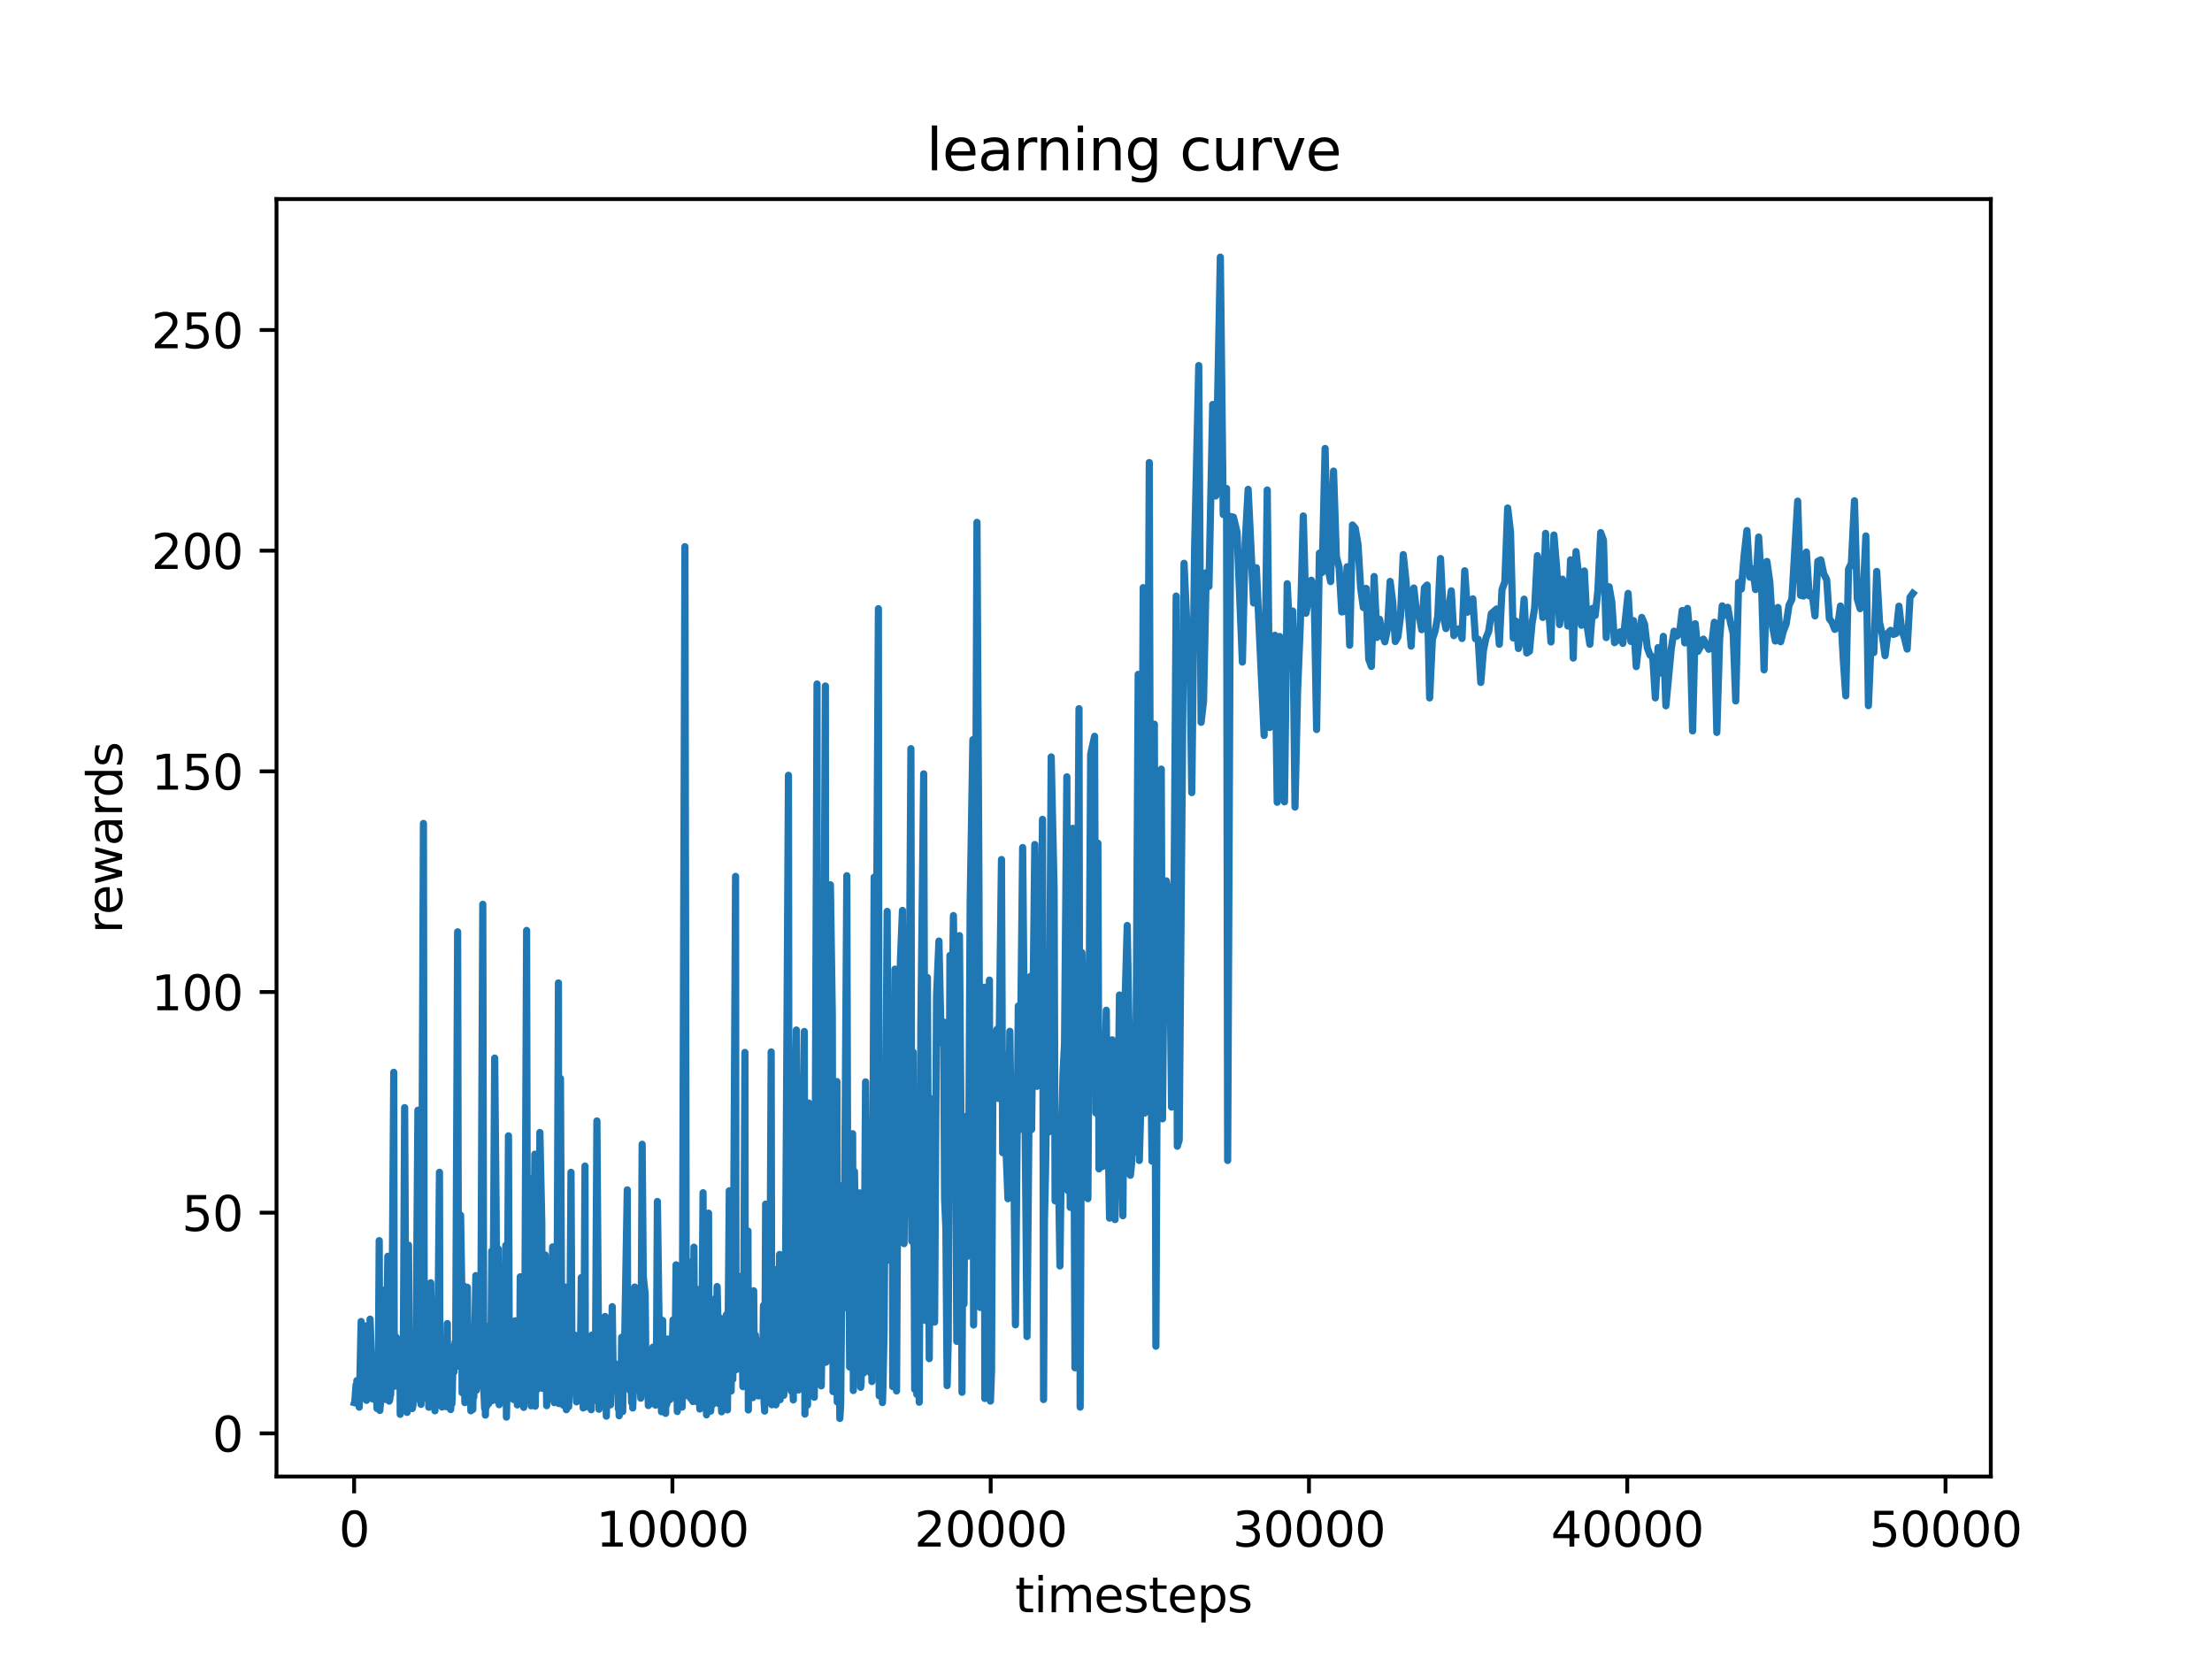 <?xml version="1.0" encoding="utf-8" standalone="no"?>
<!DOCTYPE svg PUBLIC "-//W3C//DTD SVG 1.1//EN"
  "http://www.w3.org/Graphics/SVG/1.1/DTD/svg11.dtd">
<svg xmlns:xlink="http://www.w3.org/1999/xlink" width="460.8pt" height="345.6pt" viewBox="0 0 460.8 345.6" xmlns="http://www.w3.org/2000/svg" version="1.1">
 <defs>
  <style type="text/css">*{stroke-linejoin: round; stroke-linecap: butt}</style>
 </defs>
 <g id="figure_1">
  <g id="patch_1">
   <path d="M 0 345.6 
L 460.8 345.6 
L 460.8 0 
L 0 0 
z
" style="fill: #ffffff"/>
  </g>
  <g id="axes_1">
   <g id="patch_2">
    <path d="M 57.6 307.584 
L 414.72 307.584 
L 414.72 41.472 
L 57.6 41.472 
z
" style="fill: #ffffff"/>
   </g>
   <g id="matplotlib.axis_1">
    <g id="xtick_1">
     <g id="line2d_1">
      <defs>
       <path id="m9be6bb7a06" d="M 0 0 
L 0 3.5 
" style="stroke: #000000; stroke-width: 0.8"/>
      </defs>
      <g>
       <use xlink:href="#m9be6bb7a06" x="73.773" y="307.584" style="stroke: #000000; stroke-width: 0.8"/>
      </g>
     </g>
     <g id="text_1">
      <!-- 0 -->
      <g transform="translate(70.592 322.182) scale(0.1 -0.1)">
       <defs>
        <path id="DejaVuSans-30" d="M 2034 4250 
Q 1547 4250 1301 3770 
Q 1056 3291 1056 2328 
Q 1056 1369 1301 889 
Q 1547 409 2034 409 
Q 2525 409 2770 889 
Q 3016 1369 3016 2328 
Q 3016 3291 2770 3770 
Q 2525 4250 2034 4250 
z
M 2034 4750 
Q 2819 4750 3233 4129 
Q 3647 3509 3647 2328 
Q 3647 1150 3233 529 
Q 2819 -91 2034 -91 
Q 1250 -91 836 529 
Q 422 1150 422 2328 
Q 422 3509 836 4129 
Q 1250 4750 2034 4750 
z
" transform="scale(0.016)"/>
       </defs>
       <use xlink:href="#DejaVuSans-30"/>
      </g>
     </g>
    </g>
    <g id="xtick_2">
     <g id="line2d_2">
      <g>
       <use xlink:href="#m9be6bb7a06" x="140.076" y="307.584" style="stroke: #000000; stroke-width: 0.8"/>
      </g>
     </g>
     <g id="text_2">
      <!-- 10000 -->
      <g transform="translate(124.17 322.182) scale(0.1 -0.1)">
       <defs>
        <path id="DejaVuSans-31" d="M 794 531 
L 1825 531 
L 1825 4091 
L 703 3866 
L 703 4441 
L 1819 4666 
L 2450 4666 
L 2450 531 
L 3481 531 
L 3481 0 
L 794 0 
L 794 531 
z
" transform="scale(0.016)"/>
       </defs>
       <use xlink:href="#DejaVuSans-31"/>
       <use xlink:href="#DejaVuSans-30" x="63.623"/>
       <use xlink:href="#DejaVuSans-30" x="127.246"/>
       <use xlink:href="#DejaVuSans-30" x="190.869"/>
       <use xlink:href="#DejaVuSans-30" x="254.492"/>
      </g>
     </g>
    </g>
    <g id="xtick_3">
     <g id="line2d_3">
      <g>
       <use xlink:href="#m9be6bb7a06" x="206.38" y="307.584" style="stroke: #000000; stroke-width: 0.8"/>
      </g>
     </g>
     <g id="text_3">
      <!-- 20000 -->
      <g transform="translate(190.474 322.182) scale(0.1 -0.1)">
       <defs>
        <path id="DejaVuSans-32" d="M 1228 531 
L 3431 531 
L 3431 0 
L 469 0 
L 469 531 
Q 828 903 1448 1529 
Q 2069 2156 2228 2338 
Q 2531 2678 2651 2914 
Q 2772 3150 2772 3378 
Q 2772 3750 2511 3984 
Q 2250 4219 1831 4219 
Q 1534 4219 1204 4116 
Q 875 4013 500 3803 
L 500 4441 
Q 881 4594 1212 4672 
Q 1544 4750 1819 4750 
Q 2544 4750 2975 4387 
Q 3406 4025 3406 3419 
Q 3406 3131 3298 2873 
Q 3191 2616 2906 2266 
Q 2828 2175 2409 1742 
Q 1991 1309 1228 531 
z
" transform="scale(0.016)"/>
       </defs>
       <use xlink:href="#DejaVuSans-32"/>
       <use xlink:href="#DejaVuSans-30" x="63.623"/>
       <use xlink:href="#DejaVuSans-30" x="127.246"/>
       <use xlink:href="#DejaVuSans-30" x="190.869"/>
       <use xlink:href="#DejaVuSans-30" x="254.492"/>
      </g>
     </g>
    </g>
    <g id="xtick_4">
     <g id="line2d_4">
      <g>
       <use xlink:href="#m9be6bb7a06" x="272.683" y="307.584" style="stroke: #000000; stroke-width: 0.8"/>
      </g>
     </g>
     <g id="text_4">
      <!-- 30000 -->
      <g transform="translate(256.777 322.182) scale(0.1 -0.1)">
       <defs>
        <path id="DejaVuSans-33" d="M 2597 2516 
Q 3050 2419 3304 2112 
Q 3559 1806 3559 1356 
Q 3559 666 3084 287 
Q 2609 -91 1734 -91 
Q 1441 -91 1130 -33 
Q 819 25 488 141 
L 488 750 
Q 750 597 1062 519 
Q 1375 441 1716 441 
Q 2309 441 2620 675 
Q 2931 909 2931 1356 
Q 2931 1769 2642 2001 
Q 2353 2234 1838 2234 
L 1294 2234 
L 1294 2753 
L 1863 2753 
Q 2328 2753 2575 2939 
Q 2822 3125 2822 3475 
Q 2822 3834 2567 4026 
Q 2313 4219 1838 4219 
Q 1578 4219 1281 4162 
Q 984 4106 628 3988 
L 628 4550 
Q 988 4650 1302 4700 
Q 1616 4750 1894 4750 
Q 2613 4750 3031 4423 
Q 3450 4097 3450 3541 
Q 3450 3153 3228 2886 
Q 3006 2619 2597 2516 
z
" transform="scale(0.016)"/>
       </defs>
       <use xlink:href="#DejaVuSans-33"/>
       <use xlink:href="#DejaVuSans-30" x="63.623"/>
       <use xlink:href="#DejaVuSans-30" x="127.246"/>
       <use xlink:href="#DejaVuSans-30" x="190.869"/>
       <use xlink:href="#DejaVuSans-30" x="254.492"/>
      </g>
     </g>
    </g>
    <g id="xtick_5">
     <g id="line2d_5">
      <g>
       <use xlink:href="#m9be6bb7a06" x="338.987" y="307.584" style="stroke: #000000; stroke-width: 0.8"/>
      </g>
     </g>
     <g id="text_5">
      <!-- 40000 -->
      <g transform="translate(323.08 322.182) scale(0.1 -0.1)">
       <defs>
        <path id="DejaVuSans-34" d="M 2419 4116 
L 825 1625 
L 2419 1625 
L 2419 4116 
z
M 2253 4666 
L 3047 4666 
L 3047 1625 
L 3713 1625 
L 3713 1100 
L 3047 1100 
L 3047 0 
L 2419 0 
L 2419 1100 
L 313 1100 
L 313 1709 
L 2253 4666 
z
" transform="scale(0.016)"/>
       </defs>
       <use xlink:href="#DejaVuSans-34"/>
       <use xlink:href="#DejaVuSans-30" x="63.623"/>
       <use xlink:href="#DejaVuSans-30" x="127.246"/>
       <use xlink:href="#DejaVuSans-30" x="190.869"/>
       <use xlink:href="#DejaVuSans-30" x="254.492"/>
      </g>
     </g>
    </g>
    <g id="xtick_6">
     <g id="line2d_6">
      <g>
       <use xlink:href="#m9be6bb7a06" x="405.29" y="307.584" style="stroke: #000000; stroke-width: 0.8"/>
      </g>
     </g>
     <g id="text_6">
      <!-- 50000 -->
      <g transform="translate(389.384 322.182) scale(0.1 -0.1)">
       <defs>
        <path id="DejaVuSans-35" d="M 691 4666 
L 3169 4666 
L 3169 4134 
L 1269 4134 
L 1269 2991 
Q 1406 3038 1543 3061 
Q 1681 3084 1819 3084 
Q 2600 3084 3056 2656 
Q 3513 2228 3513 1497 
Q 3513 744 3044 326 
Q 2575 -91 1722 -91 
Q 1428 -91 1123 -41 
Q 819 9 494 109 
L 494 744 
Q 775 591 1075 516 
Q 1375 441 1709 441 
Q 2250 441 2565 725 
Q 2881 1009 2881 1497 
Q 2881 1984 2565 2268 
Q 2250 2553 1709 2553 
Q 1456 2553 1204 2497 
Q 953 2441 691 2322 
L 691 4666 
z
" transform="scale(0.016)"/>
       </defs>
       <use xlink:href="#DejaVuSans-35"/>
       <use xlink:href="#DejaVuSans-30" x="63.623"/>
       <use xlink:href="#DejaVuSans-30" x="127.246"/>
       <use xlink:href="#DejaVuSans-30" x="190.869"/>
       <use xlink:href="#DejaVuSans-30" x="254.492"/>
      </g>
     </g>
    </g>
    <g id="text_7">
     <!-- timesteps -->
     <g transform="translate(211.444 335.861) scale(0.1 -0.1)">
      <defs>
       <path id="DejaVuSans-74" d="M 1172 4494 
L 1172 3500 
L 2356 3500 
L 2356 3053 
L 1172 3053 
L 1172 1153 
Q 1172 725 1289 603 
Q 1406 481 1766 481 
L 2356 481 
L 2356 0 
L 1766 0 
Q 1100 0 847 248 
Q 594 497 594 1153 
L 594 3053 
L 172 3053 
L 172 3500 
L 594 3500 
L 594 4494 
L 1172 4494 
z
" transform="scale(0.016)"/>
       <path id="DejaVuSans-69" d="M 603 3500 
L 1178 3500 
L 1178 0 
L 603 0 
L 603 3500 
z
M 603 4863 
L 1178 4863 
L 1178 4134 
L 603 4134 
L 603 4863 
z
" transform="scale(0.016)"/>
       <path id="DejaVuSans-6d" d="M 3328 2828 
Q 3544 3216 3844 3400 
Q 4144 3584 4550 3584 
Q 5097 3584 5394 3201 
Q 5691 2819 5691 2113 
L 5691 0 
L 5113 0 
L 5113 2094 
Q 5113 2597 4934 2840 
Q 4756 3084 4391 3084 
Q 3944 3084 3684 2787 
Q 3425 2491 3425 1978 
L 3425 0 
L 2847 0 
L 2847 2094 
Q 2847 2600 2669 2842 
Q 2491 3084 2119 3084 
Q 1678 3084 1418 2786 
Q 1159 2488 1159 1978 
L 1159 0 
L 581 0 
L 581 3500 
L 1159 3500 
L 1159 2956 
Q 1356 3278 1631 3431 
Q 1906 3584 2284 3584 
Q 2666 3584 2933 3390 
Q 3200 3197 3328 2828 
z
" transform="scale(0.016)"/>
       <path id="DejaVuSans-65" d="M 3597 1894 
L 3597 1613 
L 953 1613 
Q 991 1019 1311 708 
Q 1631 397 2203 397 
Q 2534 397 2845 478 
Q 3156 559 3463 722 
L 3463 178 
Q 3153 47 2828 -22 
Q 2503 -91 2169 -91 
Q 1331 -91 842 396 
Q 353 884 353 1716 
Q 353 2575 817 3079 
Q 1281 3584 2069 3584 
Q 2775 3584 3186 3129 
Q 3597 2675 3597 1894 
z
M 3022 2063 
Q 3016 2534 2758 2815 
Q 2500 3097 2075 3097 
Q 1594 3097 1305 2825 
Q 1016 2553 972 2059 
L 3022 2063 
z
" transform="scale(0.016)"/>
       <path id="DejaVuSans-73" d="M 2834 3397 
L 2834 2853 
Q 2591 2978 2328 3040 
Q 2066 3103 1784 3103 
Q 1356 3103 1142 2972 
Q 928 2841 928 2578 
Q 928 2378 1081 2264 
Q 1234 2150 1697 2047 
L 1894 2003 
Q 2506 1872 2764 1633 
Q 3022 1394 3022 966 
Q 3022 478 2636 193 
Q 2250 -91 1575 -91 
Q 1294 -91 989 -36 
Q 684 19 347 128 
L 347 722 
Q 666 556 975 473 
Q 1284 391 1588 391 
Q 1994 391 2212 530 
Q 2431 669 2431 922 
Q 2431 1156 2273 1281 
Q 2116 1406 1581 1522 
L 1381 1569 
Q 847 1681 609 1914 
Q 372 2147 372 2553 
Q 372 3047 722 3315 
Q 1072 3584 1716 3584 
Q 2034 3584 2315 3537 
Q 2597 3491 2834 3397 
z
" transform="scale(0.016)"/>
       <path id="DejaVuSans-70" d="M 1159 525 
L 1159 -1331 
L 581 -1331 
L 581 3500 
L 1159 3500 
L 1159 2969 
Q 1341 3281 1617 3432 
Q 1894 3584 2278 3584 
Q 2916 3584 3314 3078 
Q 3713 2572 3713 1747 
Q 3713 922 3314 415 
Q 2916 -91 2278 -91 
Q 1894 -91 1617 61 
Q 1341 213 1159 525 
z
M 3116 1747 
Q 3116 2381 2855 2742 
Q 2594 3103 2138 3103 
Q 1681 3103 1420 2742 
Q 1159 2381 1159 1747 
Q 1159 1113 1420 752 
Q 1681 391 2138 391 
Q 2594 391 2855 752 
Q 3116 1113 3116 1747 
z
" transform="scale(0.016)"/>
      </defs>
      <use xlink:href="#DejaVuSans-74"/>
      <use xlink:href="#DejaVuSans-69" x="39.209"/>
      <use xlink:href="#DejaVuSans-6d" x="66.992"/>
      <use xlink:href="#DejaVuSans-65" x="164.404"/>
      <use xlink:href="#DejaVuSans-73" x="225.928"/>
      <use xlink:href="#DejaVuSans-74" x="278.027"/>
      <use xlink:href="#DejaVuSans-65" x="317.236"/>
      <use xlink:href="#DejaVuSans-70" x="378.76"/>
      <use xlink:href="#DejaVuSans-73" x="442.236"/>
     </g>
    </g>
   </g>
   <g id="matplotlib.axis_2">
    <g id="ytick_1">
     <g id="line2d_7">
      <defs>
       <path id="me08f631b48" d="M 0 0 
L -3.5 0 
" style="stroke: #000000; stroke-width: 0.8"/>
      </defs>
      <g>
       <use xlink:href="#me08f631b48" x="57.6" y="298.598" style="stroke: #000000; stroke-width: 0.8"/>
      </g>
     </g>
     <g id="text_8">
      <!-- 0 -->
      <g transform="translate(44.237 302.397) scale(0.1 -0.1)">
       <use xlink:href="#DejaVuSans-30"/>
      </g>
     </g>
    </g>
    <g id="ytick_2">
     <g id="line2d_8">
      <g>
       <use xlink:href="#me08f631b48" x="57.6" y="252.627" style="stroke: #000000; stroke-width: 0.8"/>
      </g>
     </g>
     <g id="text_9">
      <!-- 50 -->
      <g transform="translate(37.875 256.426) scale(0.1 -0.1)">
       <use xlink:href="#DejaVuSans-35"/>
       <use xlink:href="#DejaVuSans-30" x="63.623"/>
      </g>
     </g>
    </g>
    <g id="ytick_3">
     <g id="line2d_9">
      <g>
       <use xlink:href="#me08f631b48" x="57.6" y="206.656" style="stroke: #000000; stroke-width: 0.8"/>
      </g>
     </g>
     <g id="text_10">
      <!-- 100 -->
      <g transform="translate(31.512 210.455) scale(0.1 -0.1)">
       <use xlink:href="#DejaVuSans-31"/>
       <use xlink:href="#DejaVuSans-30" x="63.623"/>
       <use xlink:href="#DejaVuSans-30" x="127.246"/>
      </g>
     </g>
    </g>
    <g id="ytick_4">
     <g id="line2d_10">
      <g>
       <use xlink:href="#me08f631b48" x="57.6" y="160.685" style="stroke: #000000; stroke-width: 0.8"/>
      </g>
     </g>
     <g id="text_11">
      <!-- 150 -->
      <g transform="translate(31.512 164.485) scale(0.1 -0.1)">
       <use xlink:href="#DejaVuSans-31"/>
       <use xlink:href="#DejaVuSans-35" x="63.623"/>
       <use xlink:href="#DejaVuSans-30" x="127.246"/>
      </g>
     </g>
    </g>
    <g id="ytick_5">
     <g id="line2d_11">
      <g>
       <use xlink:href="#me08f631b48" x="57.6" y="114.715" style="stroke: #000000; stroke-width: 0.8"/>
      </g>
     </g>
     <g id="text_12">
      <!-- 200 -->
      <g transform="translate(31.512 118.514) scale(0.1 -0.1)">
       <use xlink:href="#DejaVuSans-32"/>
       <use xlink:href="#DejaVuSans-30" x="63.623"/>
       <use xlink:href="#DejaVuSans-30" x="127.246"/>
      </g>
     </g>
    </g>
    <g id="ytick_6">
     <g id="line2d_12">
      <g>
       <use xlink:href="#me08f631b48" x="57.6" y="68.744" style="stroke: #000000; stroke-width: 0.8"/>
      </g>
     </g>
     <g id="text_13">
      <!-- 250 -->
      <g transform="translate(31.512 72.543) scale(0.1 -0.1)">
       <use xlink:href="#DejaVuSans-32"/>
       <use xlink:href="#DejaVuSans-35" x="63.623"/>
       <use xlink:href="#DejaVuSans-30" x="127.246"/>
      </g>
     </g>
    </g>
    <g id="text_14">
     <!-- rewards -->
     <g transform="translate(25.433 194.448) rotate(-90) scale(0.1 -0.1)">
      <defs>
       <path id="DejaVuSans-72" d="M 2631 2963 
Q 2534 3019 2420 3045 
Q 2306 3072 2169 3072 
Q 1681 3072 1420 2755 
Q 1159 2438 1159 1844 
L 1159 0 
L 581 0 
L 581 3500 
L 1159 3500 
L 1159 2956 
Q 1341 3275 1631 3429 
Q 1922 3584 2338 3584 
Q 2397 3584 2469 3576 
Q 2541 3569 2628 3553 
L 2631 2963 
z
" transform="scale(0.016)"/>
       <path id="DejaVuSans-77" d="M 269 3500 
L 844 3500 
L 1563 769 
L 2278 3500 
L 2956 3500 
L 3675 769 
L 4391 3500 
L 4966 3500 
L 4050 0 
L 3372 0 
L 2619 2869 
L 1863 0 
L 1184 0 
L 269 3500 
z
" transform="scale(0.016)"/>
       <path id="DejaVuSans-61" d="M 2194 1759 
Q 1497 1759 1228 1600 
Q 959 1441 959 1056 
Q 959 750 1161 570 
Q 1363 391 1709 391 
Q 2188 391 2477 730 
Q 2766 1069 2766 1631 
L 2766 1759 
L 2194 1759 
z
M 3341 1997 
L 3341 0 
L 2766 0 
L 2766 531 
Q 2569 213 2275 61 
Q 1981 -91 1556 -91 
Q 1019 -91 701 211 
Q 384 513 384 1019 
Q 384 1609 779 1909 
Q 1175 2209 1959 2209 
L 2766 2209 
L 2766 2266 
Q 2766 2663 2505 2880 
Q 2244 3097 1772 3097 
Q 1472 3097 1187 3025 
Q 903 2953 641 2809 
L 641 3341 
Q 956 3463 1253 3523 
Q 1550 3584 1831 3584 
Q 2591 3584 2966 3190 
Q 3341 2797 3341 1997 
z
" transform="scale(0.016)"/>
       <path id="DejaVuSans-64" d="M 2906 2969 
L 2906 4863 
L 3481 4863 
L 3481 0 
L 2906 0 
L 2906 525 
Q 2725 213 2448 61 
Q 2172 -91 1784 -91 
Q 1150 -91 751 415 
Q 353 922 353 1747 
Q 353 2572 751 3078 
Q 1150 3584 1784 3584 
Q 2172 3584 2448 3432 
Q 2725 3281 2906 2969 
z
M 947 1747 
Q 947 1113 1208 752 
Q 1469 391 1925 391 
Q 2381 391 2643 752 
Q 2906 1113 2906 1747 
Q 2906 2381 2643 2742 
Q 2381 3103 1925 3103 
Q 1469 3103 1208 2742 
Q 947 2381 947 1747 
z
" transform="scale(0.016)"/>
      </defs>
      <use xlink:href="#DejaVuSans-72"/>
      <use xlink:href="#DejaVuSans-65" x="38.863"/>
      <use xlink:href="#DejaVuSans-77" x="100.387"/>
      <use xlink:href="#DejaVuSans-61" x="182.174"/>
      <use xlink:href="#DejaVuSans-72" x="243.453"/>
      <use xlink:href="#DejaVuSans-64" x="282.816"/>
      <use xlink:href="#DejaVuSans-73" x="346.293"/>
     </g>
    </g>
   </g>
   <g id="line2d_13">
    <path d="M 73.833 292.201 
L 73.912 291.907 
L 74.171 288.507 
L 74.257 291.08 
L 74.343 287.602 
L 74.436 291.737 
L 74.628 288.742 
L 74.734 288.008 
L 74.841 293.14 
L 75.232 275.287 
L 75.397 288.9 
L 75.57 278.935 
L 75.868 289.631 
L 76.246 276.209 
L 76.352 291.716 
L 76.598 283.815 
L 76.697 284.625 
L 76.81 284.25 
L 76.942 290.496 
L 77.095 274.807 
L 77.652 291.437 
L 77.857 288.236 
L 77.937 289.688 
L 78.05 289.316 
L 78.176 288.293 
L 78.275 285.092 
L 78.527 293.395 
L 78.779 290.011 
L 78.998 258.447 
L 79.124 293.828 
L 79.369 290.941 
L 79.475 283.454 
L 79.621 286.805 
L 79.747 283.699 
L 80.039 279.699 
L 80.231 268.685 
L 80.297 291.53 
L 80.795 261.706 
L 81.013 290.175 
L 81.08 291.884 
L 81.206 291.506 
L 81.279 290.133 
L 81.378 290.587 
L 81.617 281.05 
L 82.028 223.38 
L 82.134 288.812 
L 82.446 278.475 
L 82.565 287.885 
L 82.651 287.855 
L 82.877 287.053 
L 83.016 279.016 
L 83.188 286.378 
L 83.327 283.6 
L 83.374 294.629 
L 83.46 291.583 
L 83.619 290.803 
L 83.712 289.679 
L 83.818 282.981 
L 83.971 290.286 
L 84.295 230.737 
L 84.594 288.794 
L 84.74 278.601 
L 84.806 294.231 
L 85.104 259.388 
L 85.283 293.253 
L 85.403 288.769 
L 85.515 292.98 
L 85.602 288.451 
L 85.688 292.066 
L 85.781 286.219 
L 85.887 293.427 
L 86.033 292.75 
L 86.172 285.924 
L 86.291 287.328 
L 86.364 291.546 
L 86.444 291.352 
L 86.662 282.711 
L 87.06 231.281 
L 87.219 277.248 
L 87.398 277.88 
L 87.63 292.093 
L 87.703 292.562 
L 88.207 171.538 
L 88.38 280.287 
L 88.512 284.018 
L 88.652 276.168 
L 88.85 288.189 
L 88.943 290.804 
L 89.063 284.311 
L 89.142 291.61 
L 89.242 288.495 
L 89.321 293.153 
L 89.394 292.949 
L 89.732 267.225 
L 89.911 279.516 
L 90.064 277.408 
L 90.302 281.501 
L 90.389 288.657 
L 90.601 293.892 
L 90.68 291.072 
L 91.005 274.765 
L 91.271 272.221 
L 91.549 244.209 
L 91.655 288.539 
L 91.847 281.449 
L 92.073 293.107 
L 92.212 282.482 
L 92.331 289.99 
L 92.451 281.491 
L 92.63 291.417 
L 92.742 286.65 
L 92.849 286.683 
L 92.915 293.022 
L 93.18 275.713 
L 93.286 293.061 
L 93.459 282.96 
L 93.531 291.291 
L 93.83 284.074 
L 93.883 293.639 
L 93.949 292.366 
L 94.035 287.901 
L 94.135 292.449 
L 94.221 289.971 
L 94.433 280.491 
L 94.572 285.819 
L 94.798 279.606 
L 94.911 283.678 
L 95.335 194.117 
L 95.521 284.587 
L 95.952 253.151 
L 96.184 267.686 
L 96.263 290.116 
L 96.615 267.878 
L 96.833 292.19 
L 96.906 292.027 
L 97.059 289.679 
L 97.152 289.87 
L 97.357 268.161 
L 97.602 290.676 
L 97.715 288.512 
L 97.795 291.548 
L 97.927 282.667 
L 98.033 284.531 
L 98.087 293.892 
L 98.212 293.019 
L 98.279 291.315 
L 98.431 283.426 
L 98.491 293.617 
L 98.63 285.976 
L 98.696 291.041 
L 99.127 265.728 
L 99.227 289.636 
L 99.413 288.098 
L 99.698 277.979 
L 99.983 288.37 
L 100.155 277.616 
L 100.573 188.38 
L 100.778 289.287 
L 100.964 293.401 
L 101.057 286.425 
L 101.117 294.791 
L 101.216 288.989 
L 101.329 293.081 
L 101.481 282.39 
L 101.773 292.444 
L 102.118 275.995 
L 102.224 286.833 
L 102.449 260.595 
L 102.529 291.785 
L 102.701 275.716 
L 103.053 220.421 
L 103.358 252.863 
L 103.563 291.789 
L 103.802 260.173 
L 103.868 291.135 
L 103.994 292.622 
L 104.167 278.803 
L 104.239 290.498 
L 104.319 290.073 
L 104.478 279.104 
L 104.631 282.64 
L 104.816 290.847 
L 104.922 285.52 
L 105.022 289.847 
L 105.36 259.445 
L 105.499 295.208 
L 105.619 289.691 
L 105.924 236.616 
L 106.122 289.387 
L 106.275 279.712 
L 106.481 277.34 
L 106.719 287.64 
L 106.845 286.377 
L 106.965 291.546 
L 107.11 278.808 
L 107.316 275.155 
L 107.435 289.037 
L 107.7 276.755 
L 107.767 292.67 
L 107.866 290.84 
L 107.952 292.309 
L 108.019 292.094 
L 108.125 289.712 
L 108.198 292.333 
L 108.377 265.978 
L 108.45 291.621 
L 108.556 291.434 
L 108.735 287.381 
L 109.007 276.263 
L 109.093 293.183 
L 109.272 289.112 
L 109.703 193.83 
L 109.875 277.937 
L 110.207 245.444 
L 110.313 288.116 
L 110.578 278.012 
L 110.638 292.855 
L 110.711 291.763 
L 110.916 258.219 
L 111.055 282.746 
L 111.413 240.432 
L 111.5 292.925 
L 111.685 281.335 
L 111.778 289.58 
L 111.964 282.282 
L 112.202 282.03 
L 112.468 235.915 
L 112.866 254.773 
L 112.952 289.214 
L 113.316 266.502 
L 113.582 261.441 
L 113.88 292.823 
L 113.953 290.371 
L 114.079 291.313 
L 114.311 291.461 
L 114.477 275.416 
L 114.589 288.159 
L 114.841 282.903 
L 115.126 259.749 
L 115.259 286.246 
L 115.378 284.047 
L 115.465 292.198 
L 115.531 291.424 
L 115.882 283.187 
L 115.969 289.049 
L 116.333 204.759 
L 116.406 292.384 
L 116.751 224.655 
L 117.069 290.242 
L 117.248 279.076 
L 117.321 292.727 
L 117.6 268.08 
L 117.779 291.118 
L 117.885 289.358 
L 117.984 293.668 
L 118.17 289.447 
L 118.283 283.979 
L 118.408 283.279 
L 118.468 293.03 
L 118.554 290.212 
L 118.66 285.45 
L 118.952 244.215 
L 119.184 288.84 
L 119.449 281.742 
L 119.622 288.547 
L 119.754 278.13 
L 120.04 290.339 
L 120.099 292.035 
L 120.212 284.492 
L 120.358 288.248 
L 120.636 278.332 
L 120.756 279.674 
L 120.902 283.865 
L 121.094 266.148 
L 121.206 290.887 
L 121.379 270.388 
L 121.485 293.304 
L 121.584 292.732 
L 121.863 242.909 
L 121.942 293.097 
L 122.022 291.383 
L 122.221 288.785 
L 122.327 291.561 
L 122.46 281.51 
L 122.546 288.353 
L 122.678 283.94 
L 122.765 288.55 
L 123.063 278.533 
L 123.156 293.671 
L 123.315 278.113 
L 123.507 291.874 
L 123.593 289.58 
L 123.739 289.563 
L 123.898 283.267 
L 124.011 288.34 
L 124.349 233.513 
L 124.774 293.577 
L 124.88 287.829 
L 125.045 288.106 
L 125.165 286.844 
L 125.251 289.315 
L 125.523 285.849 
L 125.636 282.404 
L 125.742 292.082 
L 125.907 274.429 
L 126.047 274.242 
L 126.12 291.85 
L 126.186 291.745 
L 126.259 291.056 
L 126.312 295.009 
L 126.411 288.594 
L 126.809 275.98 
L 127.028 275.034 
L 127.18 292.653 
L 127.273 289.762 
L 127.538 272.198 
L 127.771 288.79 
L 127.87 287.937 
L 128.042 288.688 
L 128.202 284.095 
L 128.281 289.277 
L 128.46 286.303 
L 128.639 289.874 
L 128.732 287.024 
L 128.818 293.498 
L 128.898 289.34 
L 128.984 294.923 
L 129.103 286.718 
L 129.203 291.858 
L 129.282 291.402 
L 129.342 292.632 
L 129.508 278.58 
L 129.72 294.048 
L 129.839 284.551 
L 129.925 289.381 
L 130.012 286.086 
L 130.675 247.874 
L 130.774 286.387 
L 131.013 272.582 
L 131.258 289.694 
L 131.391 283.924 
L 131.57 292.152 
L 131.702 280.617 
L 131.808 293.307 
L 132.047 286.386 
L 132.226 268.108 
L 132.312 289.715 
L 132.438 285.364 
L 132.511 289.644 
L 132.684 273.656 
L 132.869 275.758 
L 133.148 286.295 
L 133.327 284.37 
L 133.486 291.267 
L 133.771 238.369 
L 134.003 265.87 
L 134.401 269.651 
L 134.606 290.26 
L 134.766 281.371 
L 135.064 292.801 
L 135.157 287.835 
L 135.269 289.933 
L 135.402 288.723 
L 135.535 292.441 
L 135.627 287.149 
L 135.7 291.345 
L 135.807 284.399 
L 135.899 287.808 
L 136.025 280.636 
L 136.224 284.158 
L 136.297 291.982 
L 136.489 291.108 
L 136.562 292.716 
L 136.695 292.421 
L 136.947 250.292 
L 137.517 291.9 
L 137.597 291.053 
L 137.703 286.091 
L 137.802 294.088 
L 138.034 275.063 
L 138.213 291.651 
L 138.319 289.947 
L 138.386 292.334 
L 138.459 290.941 
L 138.664 294.426 
L 138.75 288.445 
L 138.91 292.541 
L 139.095 278.937 
L 139.161 291.881 
L 139.274 285.307 
L 139.586 291.559 
L 139.705 285.218 
L 139.851 289.004 
L 140.202 274.958 
L 140.408 282.852 
L 140.607 284.002 
L 140.839 263.485 
L 141.091 294.041 
L 141.204 287.657 
L 141.263 293.012 
L 141.376 285.421 
L 141.449 291.048 
L 141.588 288.013 
L 141.807 278.701 
L 141.88 291.688 
L 142.039 283.047 
L 142.099 293.131 
L 142.682 113.876 
L 142.981 287.067 
L 143.087 285.745 
L 143.199 290.778 
L 143.412 277.497 
L 143.683 277.444 
L 143.915 291.363 
L 144.161 262.797 
L 144.333 291.966 
L 144.565 259.804 
L 144.691 290.035 
L 144.824 289.427 
L 144.983 281.236 
L 145.182 292.021 
L 145.314 288.487 
L 145.487 268.633 
L 145.626 277.095 
L 145.779 293.531 
L 146.024 283.25 
L 146.13 289.726 
L 146.461 248.471 
L 146.534 290.387 
L 146.627 289.021 
L 146.694 291.108 
L 146.952 259.099 
L 147.178 294.734 
L 147.264 290.771 
L 147.602 252.719 
L 147.715 291.67 
L 147.88 272.07 
L 148.046 293.962 
L 148.265 290.733 
L 148.371 291.278 
L 148.444 292.614 
L 148.59 290.795 
L 148.782 274.213 
L 149.074 270.432 
L 149.193 281.236 
L 149.385 268.014 
L 149.677 279.922 
L 149.743 292.403 
L 149.85 289.384 
L 150.035 274.592 
L 150.32 294.106 
L 150.44 283.582 
L 150.526 292.474 
L 150.632 290.825 
L 150.771 278.068 
L 150.983 289.907 
L 151.149 276.121 
L 151.315 273.891 
L 151.54 293.716 
L 151.925 248.06 
L 152.071 286.011 
L 152.197 280.759 
L 152.309 289.784 
L 152.449 279.079 
L 152.661 287.336 
L 153.231 182.568 
L 153.33 285.338 
L 153.496 276.021 
L 153.834 280.001 
L 154.033 279.935 
L 154.219 265.904 
L 154.345 285.261 
L 154.55 278.496 
L 154.763 288.864 
L 154.869 287.1 
L 155.18 219.239 
L 155.267 288.488 
L 155.386 288.466 
L 155.817 256.429 
L 155.89 293.726 
L 156.089 270.775 
L 156.354 289.072 
L 156.447 288.175 
L 156.606 274.353 
L 156.745 276.047 
L 156.831 291.152 
L 157.004 268.897 
L 157.169 289.571 
L 157.362 278.098 
L 157.501 279.315 
L 157.594 288.633 
L 157.72 289.983 
L 157.839 287.067 
L 158.005 290.8 
L 158.131 279.975 
L 158.257 288.942 
L 158.356 285.716 
L 158.476 288.624 
L 158.622 285.205 
L 158.754 288.558 
L 158.84 288.043 
L 159.046 271.946 
L 159.165 291.835 
L 159.291 293.955 
L 159.497 250.839 
L 159.643 283.267 
L 159.861 277.417 
L 160.08 290.074 
L 160.18 285.985 
L 160.299 289.9 
L 160.65 219.132 
L 160.783 292.639 
L 160.942 271.8 
L 161.015 292.446 
L 161.313 264.459 
L 161.618 292.648 
L 161.831 291.865 
L 162.043 279.135 
L 162.155 286.987 
L 162.407 261.325 
L 162.52 291.581 
L 162.659 279.326 
L 162.911 287.777 
L 163.17 276.194 
L 163.263 290.679 
L 163.508 286.839 
L 164.251 161.512 
L 164.403 286.659 
L 164.542 288.008 
L 164.741 288.475 
L 164.847 289.826 
L 165.066 282.983 
L 165.258 291.631 
L 165.577 233.43 
L 165.895 214.571 
L 166.24 250.77 
L 166.333 289.556 
L 166.406 289.371 
L 166.691 231.977 
L 167.095 288.504 
L 167.553 214.879 
L 167.679 294.574 
L 167.944 258.219 
L 168.216 292.708 
L 168.487 229.779 
L 168.739 240.689 
L 168.932 287.561 
L 169.184 237.862 
L 169.402 287.36 
L 169.528 278.982 
L 169.628 291.07 
L 170.205 142.49 
L 170.317 285.415 
L 170.609 269.897 
L 170.961 217.198 
L 171.087 288.698 
L 171.305 274.475 
L 171.942 142.903 
L 172.055 283.779 
L 172.366 224.361 
L 172.585 245.165 
L 172.989 184.324 
L 173.381 211.402 
L 173.533 289.884 
L 173.626 289.665 
L 174.349 225.307 
L 174.408 292.055 
L 174.534 279.474 
L 174.786 276.65 
L 174.952 295.488 
L 175.124 292.759 
L 175.569 246.929 
L 175.827 268.436 
L 176.411 182.435 
L 176.649 272.61 
L 176.888 263.675 
L 176.994 284.782 
L 177.372 261.143 
L 177.617 236.17 
L 177.763 289.667 
L 177.995 244.042 
L 178.221 255.719 
L 178.459 284.558 
L 178.658 267.649 
L 178.851 279.035 
L 179.063 248.51 
L 179.288 289.002 
L 179.374 288.073 
L 179.779 260.659 
L 179.898 286.054 
L 180.316 225.377 
L 180.535 256.492 
L 180.813 246.13 
L 181.165 280.01 
L 181.357 286.054 
L 181.529 270.036 
L 181.635 287.8 
L 182.106 182.732 
L 182.385 231.72 
L 182.988 126.806 
L 183.154 290.772 
L 183.518 221.561 
L 183.83 292.182 
L 183.936 288.838 
L 184.168 277.425 
L 184.818 189.866 
L 185.13 262.498 
L 185.461 225.591 
L 185.866 210.655 
L 185.972 288.859 
L 186.429 201.897 
L 186.767 289.759 
L 187.039 238.816 
L 187.583 199.814 
L 188.001 189.663 
L 188.325 259.07 
L 189.008 213.674 
L 189.287 229.454 
L 189.764 155.965 
L 189.93 258.563 
L 190.235 219.191 
L 190.553 289.426 
L 190.925 282.513 
L 190.997 290.479 
L 191.422 252.967 
L 191.495 292.109 
L 191.826 214.07 
L 192.423 161.21 
L 192.774 275.071 
L 193.192 203.626 
L 193.577 283.023 
L 193.961 228.876 
L 194.697 275.416 
L 195.108 207.381 
L 195.599 196.043 
L 196.07 217.245 
L 196.574 212.898 
L 196.772 249.76 
L 197.044 255.885 
L 197.303 288.654 
L 197.528 279.473 
L 197.893 199.031 
L 198.185 223.345 
L 198.609 190.731 
L 199.04 223.971 
L 199.319 279.425 
L 199.869 194.91 
L 200.154 229.316 
L 200.399 290.04 
L 200.664 232.533 
L 200.817 271.643 
L 201.049 240.268 
L 201.679 261.671 
L 202.103 188.008 
L 202.673 154.09 
L 202.819 276.019 
L 203.522 108.813 
L 203.927 183.197 
L 204.212 272.373 
L 204.623 247.255 
L 205.08 205.651 
L 205.147 291.329 
L 205.564 254.813 
L 205.737 256.901 
L 206.115 204.171 
L 206.327 291.871 
L 206.552 285.57 
L 206.87 216.791 
L 207.255 215.948 
L 207.706 214.404 
L 207.991 228.831 
L 208.628 179.052 
L 208.873 240.13 
L 209.277 219.752 
L 209.516 238.078 
L 209.973 249.712 
L 210.365 214.84 
L 210.637 234.567 
L 210.942 233.66 
L 211.187 239.364 
L 211.532 275.981 
L 212.128 209.568 
L 212.4 235.317 
L 213.037 176.56 
L 213.945 278.425 
L 214.621 203.417 
L 214.9 235.297 
L 215.569 175.931 
L 216.014 226.305 
L 216.312 223.148 
L 216.637 224.918 
L 217.174 170.685 
L 217.393 291.544 
L 217.578 254.171 
L 217.804 244.017 
L 218.242 213.052 
L 218.493 235.795 
L 218.984 157.68 
L 219.594 185.501 
L 219.793 250.157 
L 220.065 234.228 
L 220.33 233.081 
L 220.807 263.722 
L 221.152 235.814 
L 221.444 223.717 
L 221.762 217.287 
L 222.246 161.824 
L 222.458 248.035 
L 222.75 225.343 
L 222.949 251.514 
L 223.466 172.551 
L 223.937 284.934 
L 224.182 237.094 
L 224.779 147.636 
L 225.018 293.131 
L 225.389 198.456 
L 225.754 217.85 
L 226.118 228.895 
L 226.423 221.456 
L 226.629 249.696 
L 227.212 157.095 
L 228.021 153.384 
L 228.286 231.858 
L 228.711 175.655 
L 228.943 243.494 
L 229.221 241.06 
L 229.46 241.106 
L 229.692 243.001 
L 230.461 210.454 
L 230.7 240.884 
L 230.952 241.888 
L 231.138 253.751 
L 231.343 248.345 
L 231.688 216.62 
L 231.893 248.865 
L 232.099 248.603 
L 232.285 254.06 
L 232.59 236.778 
L 232.855 235.396 
L 233.206 207.276 
L 233.452 240.582 
L 233.73 236.412 
L 233.916 253.265 
L 234.241 213.052 
L 234.824 192.79 
L 235.255 217.387 
L 235.48 244.835 
L 235.712 242.586 
L 235.998 230.668 
L 236.296 240.058 
L 236.555 237.119 
L 237.105 140.483 
L 237.337 241.749 
L 237.602 232.259 
L 238.152 122.419 
L 238.444 231.88 
L 238.743 231.332 
L 239.419 96.358 
L 239.744 221.356 
L 239.982 241.887 
L 240.473 150.86 
L 240.791 280.443 
L 241.156 202.465 
L 241.448 221.613 
L 241.912 160.223 
L 242.17 233.071 
L 242.555 190.516 
L 242.973 183.504 
L 243.443 186.54 
L 243.788 207.073 
L 244.06 230.619 
L 244.418 208.51 
L 245.015 124.173 
L 245.254 238.782 
L 245.645 237.486 
L 246.659 117.348 
L 247.243 130.203 
L 247.793 130.595 
L 248.27 165.116 
L 248.847 114.835 
L 249.722 76.146 
L 250.213 150.478 
L 250.724 145.992 
L 251.28 119.294 
L 251.844 122.182 
L 252.633 84.253 
L 253.263 103.316 
L 254.218 53.568 
L 254.821 107.195 
L 255.511 101.751 
L 255.743 241.746 
L 256.353 107.589 
L 256.949 107.731 
L 257.699 110.873 
L 258.813 137.925 
L 259.403 112.818 
L 260.013 101.938 
L 261.146 125.607 
L 261.717 118.268 
L 263.341 153.2 
L 263.991 102.072 
L 264.501 151.554 
L 265.038 137.037 
L 265.589 132.332 
L 266.066 167.125 
L 266.59 132.602 
L 267.114 135.421 
L 267.584 167.037 
L 268.148 121.598 
L 268.712 133.27 
L 269.295 127.282 
L 269.773 168.124 
L 270.31 143.924 
L 270.893 129.582 
L 271.496 107.484 
L 272.053 127.744 
L 272.617 124.781 
L 273.174 120.876 
L 273.744 122.281 
L 274.275 151.974 
L 274.851 115.231 
L 275.422 119.255 
L 276.045 93.422 
L 276.635 118.289 
L 277.198 121.154 
L 277.802 98.137 
L 278.392 115.945 
L 278.962 118.168 
L 279.512 127.476 
L 280.063 127.355 
L 280.626 118.063 
L 281.163 134.407 
L 281.747 109.365 
L 282.324 110.057 
L 282.894 113.418 
L 283.451 122.52 
L 284.014 126.56 
L 284.585 122.565 
L 285.135 137.319 
L 285.685 138.835 
L 286.256 120.099 
L 286.832 132.794 
L 287.389 129 
L 287.96 132.029 
L 288.49 133.701 
L 289.034 131.021 
L 289.591 121.116 
L 290.134 125.503 
L 290.665 133.636 
L 291.202 132.703 
L 291.752 128.378 
L 292.322 115.529 
L 292.879 120.89 
L 293.967 134.594 
L 294.524 122.491 
L 295.067 127.339 
L 295.618 128.107 
L 296.168 131.183 
L 296.738 122.453 
L 297.288 121.881 
L 297.819 145.389 
L 298.389 133.178 
L 298.959 131.413 
L 299.51 128.394 
L 300.086 116.346 
L 300.657 128.205 
L 301.214 130.945 
L 302.327 123.084 
L 302.865 132.411 
L 303.415 131.234 
L 303.985 130.977 
L 304.562 133.011 
L 305.132 118.899 
L 305.696 127.532 
L 306.253 126.45 
L 306.823 124.753 
L 307.36 133.056 
L 307.937 133.174 
L 308.474 142.168 
L 309.024 135.473 
L 309.561 132.875 
L 310.118 131.531 
L 310.668 127.834 
L 311.762 126.863 
L 312.333 134.216 
L 312.89 122.865 
L 313.486 121.185 
L 314.076 105.823 
L 314.667 110.82 
L 315.243 132.907 
L 315.78 129.388 
L 316.324 135.092 
L 316.888 132.745 
L 317.498 124.817 
L 318.048 136.026 
L 318.612 135.667 
L 319.149 129.886 
L 319.692 126.703 
L 320.263 115.75 
L 320.833 120.717 
L 321.39 128.625 
L 321.973 111.105 
L 322.53 125.613 
L 323.1 133.734 
L 323.71 111.456 
L 324.32 118.829 
L 324.891 130.114 
L 325.487 120.646 
L 326.608 130.411 
L 327.178 116.621 
L 327.735 137.085 
L 328.312 114.905 
L 328.875 120.067 
L 329.446 130.254 
L 330.049 118.944 
L 330.626 130.382 
L 331.196 134.206 
L 331.753 126.739 
L 332.303 128.22 
L 332.86 123.111 
L 333.45 110.952 
L 334.027 112.512 
L 334.604 132.813 
L 335.207 122.23 
L 335.764 125.41 
L 336.334 133.878 
L 336.911 133.361 
L 337.501 131.624 
L 338.065 134.026 
L 339.166 123.617 
L 339.742 133.622 
L 340.299 129.289 
L 340.856 138.87 
L 342.003 128.623 
L 342.587 130.026 
L 343.157 134.926 
L 343.727 136.45 
L 344.298 136.905 
L 344.835 145.381 
L 345.405 134.907 
L 345.962 140.202 
L 346.505 132.565 
L 347.036 147.029 
L 348.156 135.104 
L 348.733 131.493 
L 349.31 132.519 
L 349.874 131.943 
L 350.431 127.183 
L 350.974 133.929 
L 351.525 126.742 
L 352.088 132.901 
L 352.605 152.264 
L 353.149 129.936 
L 353.699 135.689 
L 354.276 134.661 
L 354.84 133.151 
L 355.987 135.258 
L 356.564 134.323 
L 357.127 129.625 
L 357.644 152.579 
L 358.228 133.237 
L 358.772 126.216 
L 359.328 128.192 
L 359.912 126.506 
L 360.489 129.702 
L 361.046 131.899 
L 361.583 146.021 
L 362.186 121.33 
L 362.756 122.716 
L 363.327 115.806 
L 363.917 110.526 
L 364.527 120.235 
L 365.117 118.525 
L 365.714 122.817 
L 366.357 111.872 
L 366.933 120.946 
L 367.49 139.542 
L 368.074 116.96 
L 368.684 121.251 
L 369.261 130.612 
L 369.838 133.534 
L 370.381 126.535 
L 370.938 133.69 
L 371.495 131.519 
L 372.085 129.992 
L 372.682 126.108 
L 373.285 124.803 
L 374.492 104.395 
L 375.089 124.015 
L 375.692 124.158 
L 376.302 115.007 
L 376.892 124.131 
L 377.502 123.657 
L 378.092 128.299 
L 378.689 116.931 
L 379.306 116.633 
L 379.909 119.515 
L 380.526 120.73 
L 381.089 128.896 
L 381.666 129.665 
L 382.23 131.112 
L 382.807 130.562 
L 383.397 126.248 
L 383.967 137.019 
L 384.511 144.958 
L 385.081 118.575 
L 385.677 117.332 
L 386.321 104.326 
L 386.904 124.751 
L 387.494 126.796 
L 388.084 125.011 
L 388.694 111.646 
L 389.225 147.002 
L 389.795 133.359 
L 390.352 135.946 
L 390.955 119.043 
L 391.539 129.665 
L 392.122 132.21 
L 392.692 136.585 
L 393.269 131.938 
L 393.839 131.319 
L 394.423 132.166 
L 395.006 131.931 
L 395.583 126.28 
L 396.153 131.222 
L 396.73 132.881 
L 397.294 135.217 
L 397.891 124.437 
L 398.487 123.622 
L 398.487 123.622 
" clip-path="url(#p87b2550bb3)" style="fill: none; stroke: #1f77b4; stroke-width: 1.5; stroke-linecap: square"/>
   </g>
   <g id="patch_3">
    <path d="M 57.6 307.584 
L 57.6 41.472 
" style="fill: none; stroke: #000000; stroke-width: 0.8; stroke-linejoin: miter; stroke-linecap: square"/>
   </g>
   <g id="patch_4">
    <path d="M 414.72 307.584 
L 414.72 41.472 
" style="fill: none; stroke: #000000; stroke-width: 0.8; stroke-linejoin: miter; stroke-linecap: square"/>
   </g>
   <g id="patch_5">
    <path d="M 57.6 307.584 
L 414.72 307.584 
" style="fill: none; stroke: #000000; stroke-width: 0.8; stroke-linejoin: miter; stroke-linecap: square"/>
   </g>
   <g id="patch_6">
    <path d="M 57.6 41.472 
L 414.72 41.472 
" style="fill: none; stroke: #000000; stroke-width: 0.8; stroke-linejoin: miter; stroke-linecap: square"/>
   </g>
   <g id="text_15">
    <!-- learning curve -->
    <g transform="translate(192.964 35.472) scale(0.12 -0.12)">
     <defs>
      <path id="DejaVuSans-6c" d="M 603 4863 
L 1178 4863 
L 1178 0 
L 603 0 
L 603 4863 
z
" transform="scale(0.016)"/>
      <path id="DejaVuSans-6e" d="M 3513 2113 
L 3513 0 
L 2938 0 
L 2938 2094 
Q 2938 2591 2744 2837 
Q 2550 3084 2163 3084 
Q 1697 3084 1428 2787 
Q 1159 2491 1159 1978 
L 1159 0 
L 581 0 
L 581 3500 
L 1159 3500 
L 1159 2956 
Q 1366 3272 1645 3428 
Q 1925 3584 2291 3584 
Q 2894 3584 3203 3211 
Q 3513 2838 3513 2113 
z
" transform="scale(0.016)"/>
      <path id="DejaVuSans-67" d="M 2906 1791 
Q 2906 2416 2648 2759 
Q 2391 3103 1925 3103 
Q 1463 3103 1205 2759 
Q 947 2416 947 1791 
Q 947 1169 1205 825 
Q 1463 481 1925 481 
Q 2391 481 2648 825 
Q 2906 1169 2906 1791 
z
M 3481 434 
Q 3481 -459 3084 -895 
Q 2688 -1331 1869 -1331 
Q 1566 -1331 1297 -1286 
Q 1028 -1241 775 -1147 
L 775 -588 
Q 1028 -725 1275 -790 
Q 1522 -856 1778 -856 
Q 2344 -856 2625 -561 
Q 2906 -266 2906 331 
L 2906 616 
Q 2728 306 2450 153 
Q 2172 0 1784 0 
Q 1141 0 747 490 
Q 353 981 353 1791 
Q 353 2603 747 3093 
Q 1141 3584 1784 3584 
Q 2172 3584 2450 3431 
Q 2728 3278 2906 2969 
L 2906 3500 
L 3481 3500 
L 3481 434 
z
" transform="scale(0.016)"/>
      <path id="DejaVuSans-20" transform="scale(0.016)"/>
      <path id="DejaVuSans-63" d="M 3122 3366 
L 3122 2828 
Q 2878 2963 2633 3030 
Q 2388 3097 2138 3097 
Q 1578 3097 1268 2742 
Q 959 2388 959 1747 
Q 959 1106 1268 751 
Q 1578 397 2138 397 
Q 2388 397 2633 464 
Q 2878 531 3122 666 
L 3122 134 
Q 2881 22 2623 -34 
Q 2366 -91 2075 -91 
Q 1284 -91 818 406 
Q 353 903 353 1747 
Q 353 2603 823 3093 
Q 1294 3584 2113 3584 
Q 2378 3584 2631 3529 
Q 2884 3475 3122 3366 
z
" transform="scale(0.016)"/>
      <path id="DejaVuSans-75" d="M 544 1381 
L 544 3500 
L 1119 3500 
L 1119 1403 
Q 1119 906 1312 657 
Q 1506 409 1894 409 
Q 2359 409 2629 706 
Q 2900 1003 2900 1516 
L 2900 3500 
L 3475 3500 
L 3475 0 
L 2900 0 
L 2900 538 
Q 2691 219 2414 64 
Q 2138 -91 1772 -91 
Q 1169 -91 856 284 
Q 544 659 544 1381 
z
M 1991 3584 
L 1991 3584 
z
" transform="scale(0.016)"/>
      <path id="DejaVuSans-76" d="M 191 3500 
L 800 3500 
L 1894 563 
L 2988 3500 
L 3597 3500 
L 2284 0 
L 1503 0 
L 191 3500 
z
" transform="scale(0.016)"/>
     </defs>
     <use xlink:href="#DejaVuSans-6c"/>
     <use xlink:href="#DejaVuSans-65" x="27.783"/>
     <use xlink:href="#DejaVuSans-61" x="89.307"/>
     <use xlink:href="#DejaVuSans-72" x="150.586"/>
     <use xlink:href="#DejaVuSans-6e" x="189.949"/>
     <use xlink:href="#DejaVuSans-69" x="253.328"/>
     <use xlink:href="#DejaVuSans-6e" x="281.111"/>
     <use xlink:href="#DejaVuSans-67" x="344.49"/>
     <use xlink:href="#DejaVuSans-20" x="407.967"/>
     <use xlink:href="#DejaVuSans-63" x="439.754"/>
     <use xlink:href="#DejaVuSans-75" x="494.734"/>
     <use xlink:href="#DejaVuSans-72" x="558.113"/>
     <use xlink:href="#DejaVuSans-76" x="599.227"/>
     <use xlink:href="#DejaVuSans-65" x="658.406"/>
    </g>
   </g>
  </g>
 </g>
 <defs>
  <clipPath id="p87b2550bb3">
   <rect x="57.6" y="41.472" width="357.12" height="266.112"/>
  </clipPath>
 </defs>
</svg>
